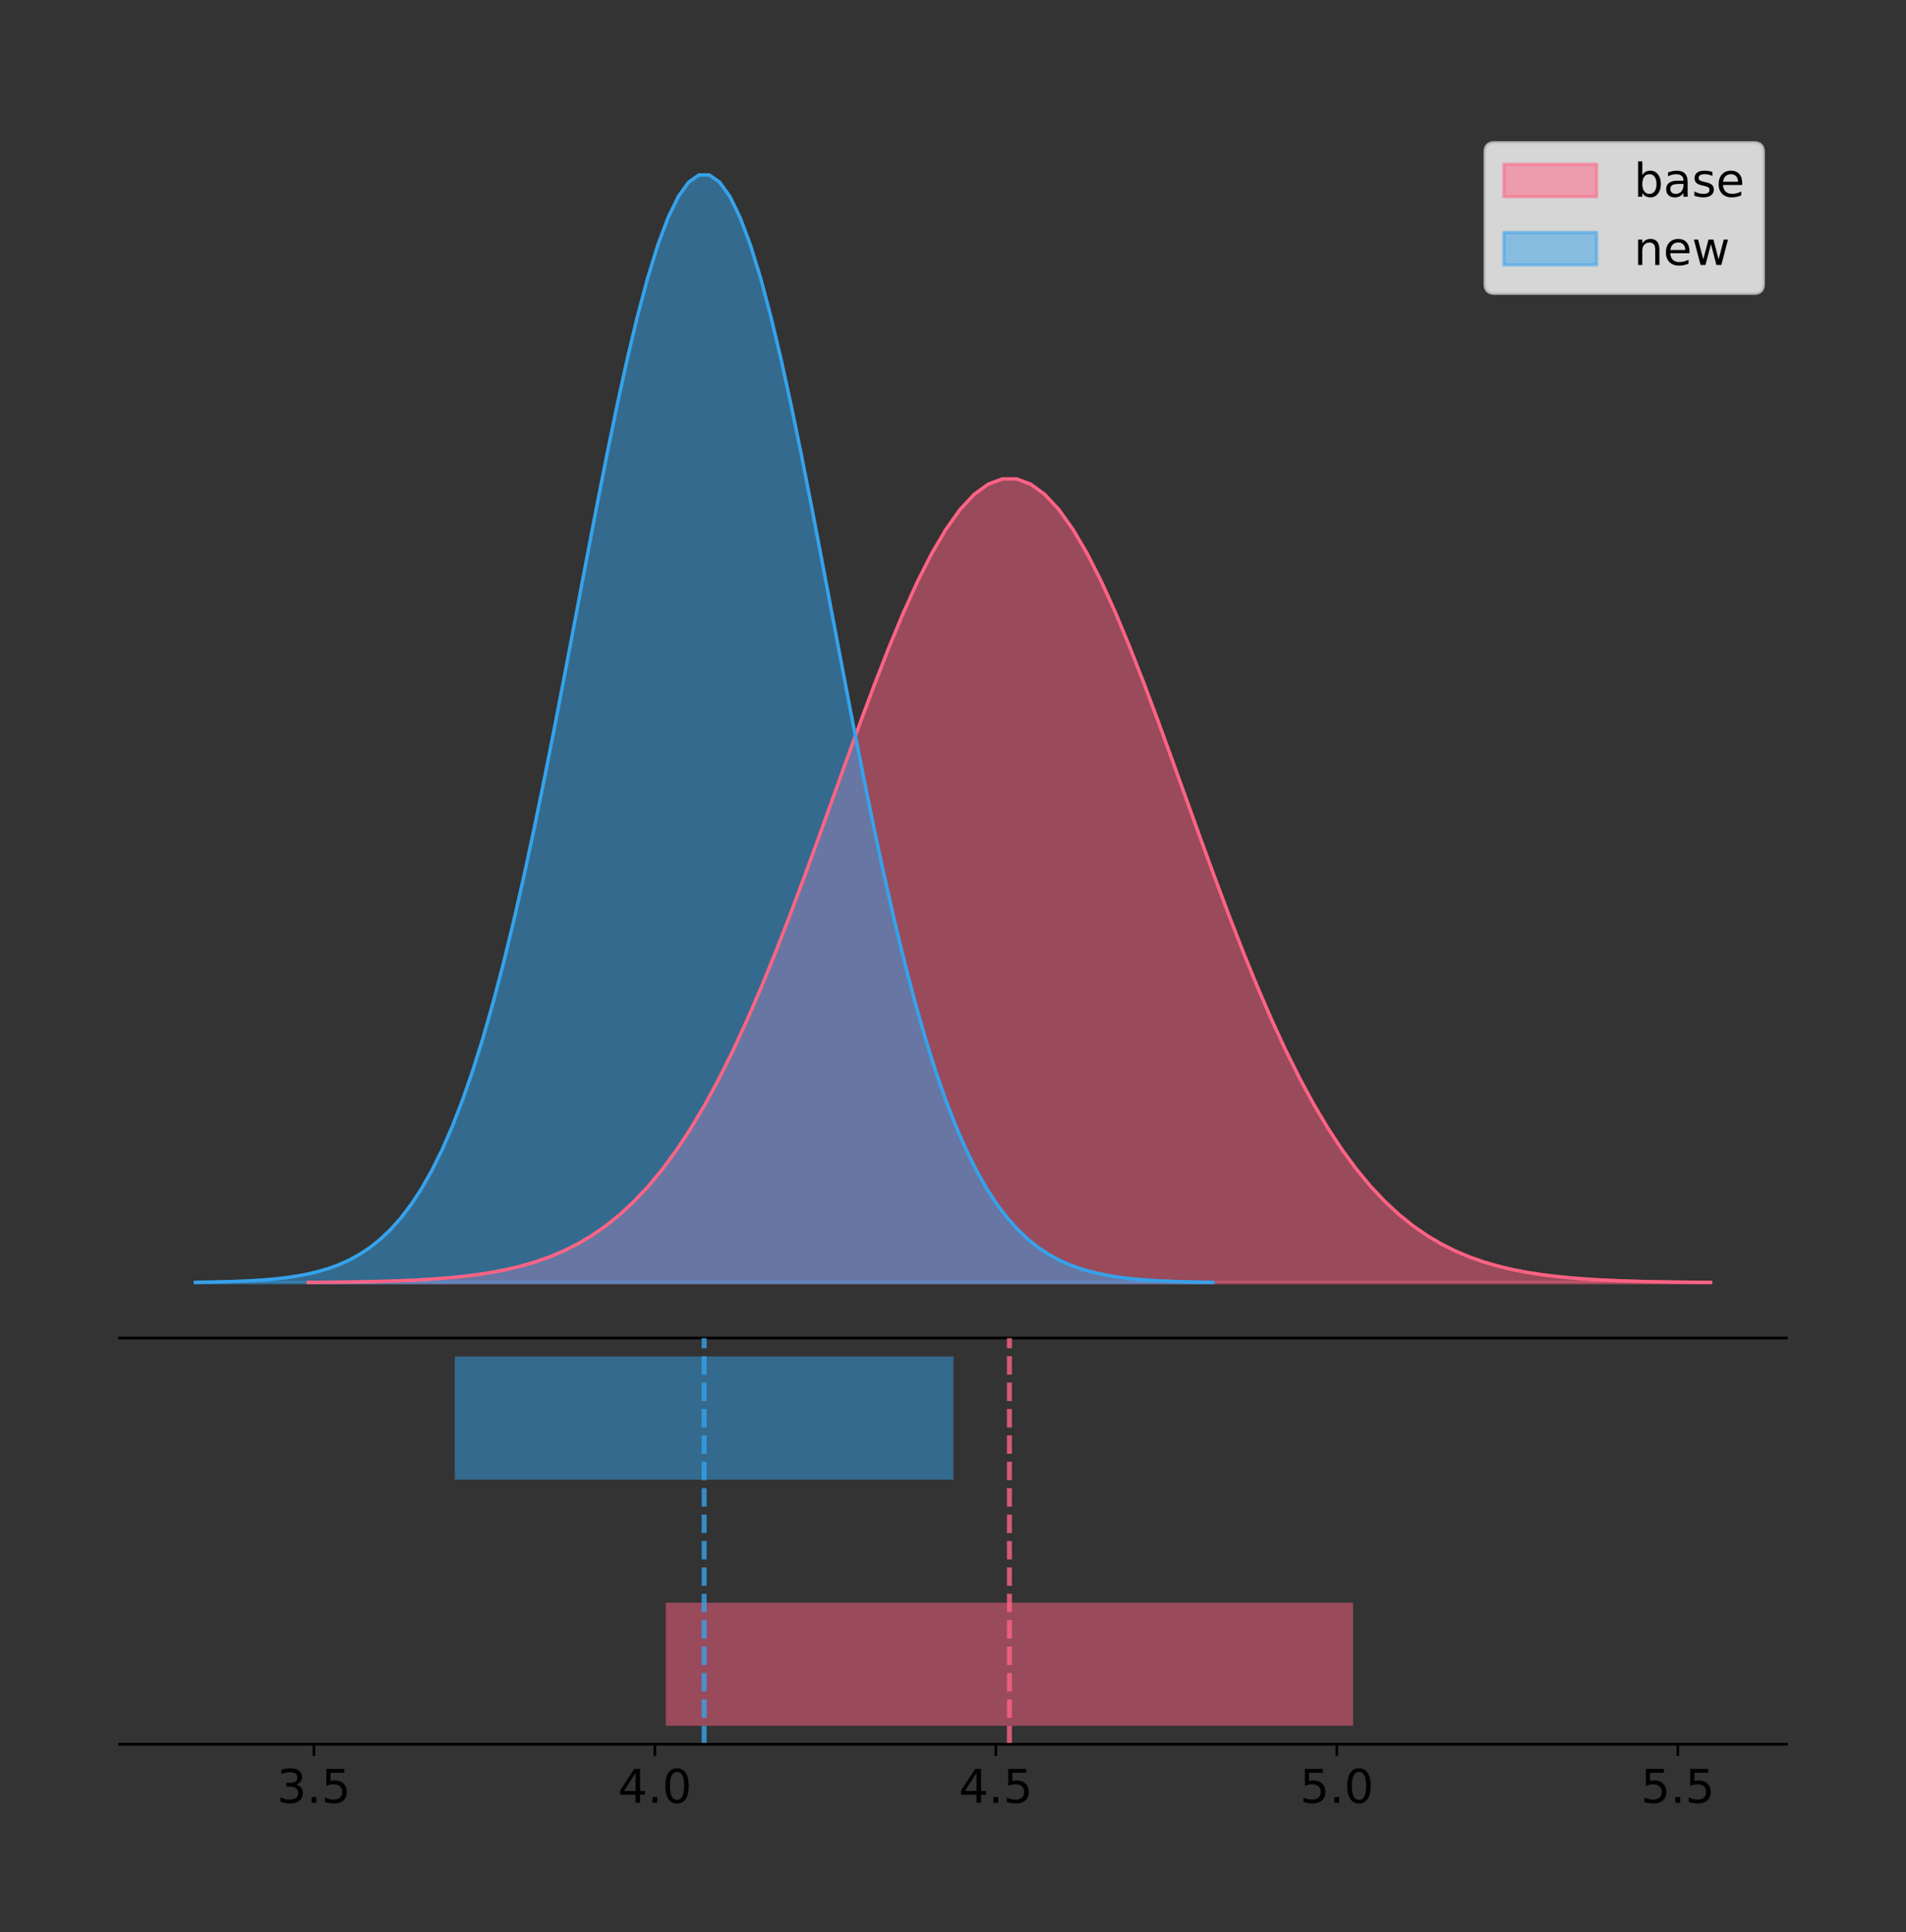 <?xml version="1.0" encoding="utf-8" standalone="no"?>
<!DOCTYPE svg PUBLIC "-//W3C//DTD SVG 1.1//EN"
  "http://www.w3.org/Graphics/SVG/1.1/DTD/svg11.dtd">
<!-- Created with matplotlib (https://matplotlib.org/) -->
<svg height="581.789pt" version="1.1" viewBox="0 0 574.2 581.789" width="574.2pt" xmlns="http://www.w3.org/2000/svg" xmlns:xlink="http://www.w3.org/1999/xlink">
 <rect x="0" y="0" width="574.2" height="581.789" fill="#333333" stroke="none"/>
 <defs>
  <style type="text/css">
*{stroke-linecap:butt;stroke-linejoin:round;}
  </style>
 </defs>
 <g id="figure_1">
  <g id="patch_1">
   <path d="M 0 581.789 
L 574.2 581.789 
L 574.2 0 
L 0 0 
z
" style="fill:none;"/>
  </g>
  <g id="axes_1">
   <g id="patch_2">
    <path d="M 36 402.93 
L 538.2 402.93 
L 538.2 36 
L 36 36 
z
" style="fill:none;"/>
   </g>
   <g id="PolyCollection_1">
    <defs>
     <path d="M 92.826 -195.538 
L 92.826 -195.619 
L 97.094 -195.65 
L 101.362 -195.691 
L 105.631 -195.746 
L 109.899 -195.819 
L 114.167 -195.915 
L 118.435 -196.04 
L 122.703 -196.203 
L 126.971 -196.413 
L 131.239 -196.682 
L 135.508 -197.023 
L 139.776 -197.454 
L 144.044 -197.994 
L 148.312 -198.665 
L 152.58 -199.494 
L 156.848 -200.51 
L 161.117 -201.746 
L 165.385 -203.238 
L 169.653 -205.028 
L 173.921 -207.157 
L 178.189 -209.672 
L 182.457 -212.618 
L 186.725 -216.045 
L 190.994 -219.999 
L 195.262 -224.525 
L 199.53 -229.665 
L 203.798 -235.456 
L 208.066 -241.925 
L 212.334 -249.091 
L 216.602 -256.962 
L 220.871 -265.531 
L 225.139 -274.777 
L 229.407 -284.66 
L 233.675 -295.123 
L 237.943 -306.091 
L 242.211 -317.467 
L 246.479 -329.139 
L 250.748 -340.976 
L 255.016 -352.831 
L 259.284 -364.545 
L 263.552 -375.949 
L 267.82 -386.869 
L 272.088 -397.13 
L 276.356 -406.559 
L 280.625 -414.991 
L 284.893 -422.274 
L 289.161 -428.274 
L 293.429 -432.878 
L 297.697 -435.998 
L 301.965 -437.574 
L 306.234 -437.574 
L 310.502 -435.998 
L 314.77 -432.878 
L 319.038 -428.274 
L 323.306 -422.274 
L 327.574 -414.991 
L 331.842 -406.559 
L 336.111 -397.13 
L 340.379 -386.869 
L 344.647 -375.949 
L 348.915 -364.545 
L 353.183 -352.831 
L 357.451 -340.976 
L 361.719 -329.139 
L 365.988 -317.467 
L 370.256 -306.091 
L 374.524 -295.123 
L 378.792 -284.66 
L 383.06 -274.777 
L 387.328 -265.531 
L 391.596 -256.962 
L 395.865 -249.091 
L 400.133 -241.925 
L 404.401 -235.456 
L 408.669 -229.665 
L 412.937 -224.525 
L 417.205 -219.999 
L 421.473 -216.045 
L 425.742 -212.618 
L 430.01 -209.672 
L 434.278 -207.157 
L 438.546 -205.028 
L 442.814 -203.238 
L 447.082 -201.746 
L 451.351 -200.51 
L 455.619 -199.494 
L 459.887 -198.665 
L 464.155 -197.994 
L 468.423 -197.454 
L 472.691 -197.023 
L 476.959 -196.682 
L 481.228 -196.413 
L 485.496 -196.203 
L 489.764 -196.04 
L 494.032 -195.915 
L 498.3 -195.819 
L 502.568 -195.746 
L 506.836 -195.691 
L 511.105 -195.65 
L 515.373 -195.619 
L 515.373 -195.538 
L 515.373 -195.538 
L 511.105 -195.538 
L 506.836 -195.538 
L 502.568 -195.538 
L 498.3 -195.538 
L 494.032 -195.538 
L 489.764 -195.538 
L 485.496 -195.538 
L 481.228 -195.538 
L 476.959 -195.538 
L 472.691 -195.538 
L 468.423 -195.538 
L 464.155 -195.538 
L 459.887 -195.538 
L 455.619 -195.538 
L 451.351 -195.538 
L 447.082 -195.538 
L 442.814 -195.538 
L 438.546 -195.538 
L 434.278 -195.538 
L 430.01 -195.538 
L 425.742 -195.538 
L 421.473 -195.538 
L 417.205 -195.538 
L 412.937 -195.538 
L 408.669 -195.538 
L 404.401 -195.538 
L 400.133 -195.538 
L 395.865 -195.538 
L 391.596 -195.538 
L 387.328 -195.538 
L 383.06 -195.538 
L 378.792 -195.538 
L 374.524 -195.538 
L 370.256 -195.538 
L 365.988 -195.538 
L 361.719 -195.538 
L 357.451 -195.538 
L 353.183 -195.538 
L 348.915 -195.538 
L 344.647 -195.538 
L 340.379 -195.538 
L 336.111 -195.538 
L 331.842 -195.538 
L 327.574 -195.538 
L 323.306 -195.538 
L 319.038 -195.538 
L 314.77 -195.538 
L 310.502 -195.538 
L 306.234 -195.538 
L 301.965 -195.538 
L 297.697 -195.538 
L 293.429 -195.538 
L 289.161 -195.538 
L 284.893 -195.538 
L 280.625 -195.538 
L 276.356 -195.538 
L 272.088 -195.538 
L 267.82 -195.538 
L 263.552 -195.538 
L 259.284 -195.538 
L 255.016 -195.538 
L 250.748 -195.538 
L 246.479 -195.538 
L 242.211 -195.538 
L 237.943 -195.538 
L 233.675 -195.538 
L 229.407 -195.538 
L 225.139 -195.538 
L 220.871 -195.538 
L 216.602 -195.538 
L 212.334 -195.538 
L 208.066 -195.538 
L 203.798 -195.538 
L 199.53 -195.538 
L 195.262 -195.538 
L 190.994 -195.538 
L 186.725 -195.538 
L 182.457 -195.538 
L 178.189 -195.538 
L 173.921 -195.538 
L 169.653 -195.538 
L 165.385 -195.538 
L 161.117 -195.538 
L 156.848 -195.538 
L 152.58 -195.538 
L 148.312 -195.538 
L 144.044 -195.538 
L 139.776 -195.538 
L 135.508 -195.538 
L 131.239 -195.538 
L 126.971 -195.538 
L 122.703 -195.538 
L 118.435 -195.538 
L 114.167 -195.538 
L 109.899 -195.538 
L 105.631 -195.538 
L 101.362 -195.538 
L 97.094 -195.538 
L 92.826 -195.538 
z
" id="mdc55119aff" style="stroke:#ff6384;stroke-opacity:0.5;"/>
    </defs>
    <g clip-path="url(#pd2adf4ccaa)">
     <use style="fill:#ff6384;fill-opacity:0.5;stroke:#ff6384;stroke-opacity:0.5;" x="0" xlink:href="#mdc55119aff" y="581.789"/>
    </g>
   </g>
   <g id="PolyCollection_2">
    <defs>
     <path d="M 58.827 -195.538 
L 58.827 -195.65 
L 61.924 -195.692 
L 65.021 -195.749 
L 68.118 -195.825 
L 71.215 -195.925 
L 74.312 -196.058 
L 77.409 -196.23 
L 80.506 -196.455 
L 83.603 -196.744 
L 86.699 -197.115 
L 89.796 -197.585 
L 92.893 -198.179 
L 95.99 -198.923 
L 99.087 -199.848 
L 102.184 -200.99 
L 105.281 -202.39 
L 108.378 -204.093 
L 111.475 -206.151 
L 114.572 -208.617 
L 117.669 -211.552 
L 120.765 -215.017 
L 123.862 -219.078 
L 126.959 -223.801 
L 130.056 -229.25 
L 133.153 -235.488 
L 136.25 -242.572 
L 139.347 -250.552 
L 142.444 -259.468 
L 145.541 -269.344 
L 148.638 -280.192 
L 151.735 -292.002 
L 154.831 -304.744 
L 157.928 -318.365 
L 161.025 -332.786 
L 164.122 -347.901 
L 167.219 -363.58 
L 170.316 -379.667 
L 173.413 -395.98 
L 176.51 -412.318 
L 179.607 -428.462 
L 182.704 -444.18 
L 185.8 -459.23 
L 188.897 -473.372 
L 191.994 -486.366 
L 195.091 -497.987 
L 198.188 -508.025 
L 201.285 -516.294 
L 204.382 -522.64 
L 207.479 -526.94 
L 210.576 -529.111 
L 213.673 -529.111 
L 216.77 -526.94 
L 219.866 -522.64 
L 222.963 -516.294 
L 226.06 -508.025 
L 229.157 -497.987 
L 232.254 -486.366 
L 235.351 -473.372 
L 238.448 -459.23 
L 241.545 -444.18 
L 244.642 -428.462 
L 247.739 -412.318 
L 250.836 -395.98 
L 253.932 -379.667 
L 257.029 -363.58 
L 260.126 -347.901 
L 263.223 -332.786 
L 266.32 -318.365 
L 269.417 -304.744 
L 272.514 -292.002 
L 275.611 -280.192 
L 278.708 -269.344 
L 281.805 -259.468 
L 284.902 -250.552 
L 287.998 -242.572 
L 291.095 -235.488 
L 294.192 -229.25 
L 297.289 -223.801 
L 300.386 -219.078 
L 303.483 -215.017 
L 306.58 -211.552 
L 309.677 -208.617 
L 312.774 -206.151 
L 315.871 -204.093 
L 318.968 -202.39 
L 322.064 -200.99 
L 325.161 -199.848 
L 328.258 -198.923 
L 331.355 -198.179 
L 334.452 -197.585 
L 337.549 -197.115 
L 340.646 -196.744 
L 343.743 -196.455 
L 346.84 -196.23 
L 349.937 -196.058 
L 353.034 -195.925 
L 356.13 -195.825 
L 359.227 -195.749 
L 362.324 -195.692 
L 365.421 -195.65 
L 365.421 -195.538 
L 365.421 -195.538 
L 362.324 -195.538 
L 359.227 -195.538 
L 356.13 -195.538 
L 353.034 -195.538 
L 349.937 -195.538 
L 346.84 -195.538 
L 343.743 -195.538 
L 340.646 -195.538 
L 337.549 -195.538 
L 334.452 -195.538 
L 331.355 -195.538 
L 328.258 -195.538 
L 325.161 -195.538 
L 322.064 -195.538 
L 318.968 -195.538 
L 315.871 -195.538 
L 312.774 -195.538 
L 309.677 -195.538 
L 306.58 -195.538 
L 303.483 -195.538 
L 300.386 -195.538 
L 297.289 -195.538 
L 294.192 -195.538 
L 291.095 -195.538 
L 287.998 -195.538 
L 284.902 -195.538 
L 281.805 -195.538 
L 278.708 -195.538 
L 275.611 -195.538 
L 272.514 -195.538 
L 269.417 -195.538 
L 266.32 -195.538 
L 263.223 -195.538 
L 260.126 -195.538 
L 257.029 -195.538 
L 253.932 -195.538 
L 250.836 -195.538 
L 247.739 -195.538 
L 244.642 -195.538 
L 241.545 -195.538 
L 238.448 -195.538 
L 235.351 -195.538 
L 232.254 -195.538 
L 229.157 -195.538 
L 226.06 -195.538 
L 222.963 -195.538 
L 219.866 -195.538 
L 216.77 -195.538 
L 213.673 -195.538 
L 210.576 -195.538 
L 207.479 -195.538 
L 204.382 -195.538 
L 201.285 -195.538 
L 198.188 -195.538 
L 195.091 -195.538 
L 191.994 -195.538 
L 188.897 -195.538 
L 185.8 -195.538 
L 182.704 -195.538 
L 179.607 -195.538 
L 176.51 -195.538 
L 173.413 -195.538 
L 170.316 -195.538 
L 167.219 -195.538 
L 164.122 -195.538 
L 161.025 -195.538 
L 157.928 -195.538 
L 154.831 -195.538 
L 151.735 -195.538 
L 148.638 -195.538 
L 145.541 -195.538 
L 142.444 -195.538 
L 139.347 -195.538 
L 136.25 -195.538 
L 133.153 -195.538 
L 130.056 -195.538 
L 126.959 -195.538 
L 123.862 -195.538 
L 120.765 -195.538 
L 117.669 -195.538 
L 114.572 -195.538 
L 111.475 -195.538 
L 108.378 -195.538 
L 105.281 -195.538 
L 102.184 -195.538 
L 99.087 -195.538 
L 95.99 -195.538 
L 92.893 -195.538 
L 89.796 -195.538 
L 86.699 -195.538 
L 83.603 -195.538 
L 80.506 -195.538 
L 77.409 -195.538 
L 74.312 -195.538 
L 71.215 -195.538 
L 68.118 -195.538 
L 65.021 -195.538 
L 61.924 -195.538 
L 58.827 -195.538 
z
" id="m36fbaac1a8" style="stroke:#36a2eb;stroke-opacity:0.5;"/>
    </defs>
    <g clip-path="url(#pd2adf4ccaa)">
     <use style="fill:#36a2eb;fill-opacity:0.5;stroke:#36a2eb;stroke-opacity:0.5;" x="0" xlink:href="#m36fbaac1a8" y="581.789"/>
    </g>
   </g>
   <g id="line2d_1">
    <path clip-path="url(#pd2adf4ccaa)" d="M 92.826 386.17 
L 97.094 386.139 
L 101.362 386.098 
L 105.631 386.043 
L 109.899 385.97 
L 114.167 385.874 
L 118.435 385.749 
L 122.703 385.586 
L 126.971 385.376 
L 131.239 385.107 
L 135.508 384.766 
L 139.776 384.335 
L 144.044 383.795 
L 148.312 383.124 
L 152.58 382.295 
L 156.848 381.28 
L 161.117 380.044 
L 165.385 378.551 
L 169.653 376.761 
L 173.921 374.632 
L 178.189 372.118 
L 182.457 369.171 
L 186.725 365.744 
L 190.994 361.791 
L 195.262 357.264 
L 199.53 352.124 
L 203.798 346.334 
L 208.066 339.865 
L 212.334 332.699 
L 216.602 324.828 
L 220.871 316.258 
L 225.139 307.013 
L 229.407 297.13 
L 233.675 286.666 
L 237.943 275.699 
L 242.211 264.322 
L 246.479 252.65 
L 250.748 240.813 
L 255.016 228.959 
L 259.284 217.245 
L 263.552 205.84 
L 267.82 194.92 
L 272.088 184.659 
L 276.356 175.231 
L 280.625 166.799 
L 284.893 159.515 
L 289.161 153.515 
L 293.429 148.911 
L 297.697 145.791 
L 301.965 144.216 
L 306.234 144.216 
L 310.502 145.791 
L 314.77 148.911 
L 319.038 153.515 
L 323.306 159.515 
L 327.574 166.799 
L 331.842 175.231 
L 336.111 184.659 
L 340.379 194.92 
L 344.647 205.84 
L 348.915 217.245 
L 353.183 228.959 
L 357.451 240.813 
L 361.719 252.65 
L 365.988 264.322 
L 370.256 275.699 
L 374.524 286.666 
L 378.792 297.13 
L 383.06 307.013 
L 387.328 316.258 
L 391.596 324.828 
L 395.865 332.699 
L 400.133 339.865 
L 404.401 346.334 
L 408.669 352.124 
L 412.937 357.264 
L 417.205 361.791 
L 421.473 365.744 
L 425.742 369.171 
L 430.01 372.118 
L 434.278 374.632 
L 438.546 376.761 
L 442.814 378.551 
L 447.082 380.044 
L 451.351 381.28 
L 455.619 382.295 
L 459.887 383.124 
L 464.155 383.795 
L 468.423 384.335 
L 472.691 384.766 
L 476.959 385.107 
L 481.228 385.376 
L 485.496 385.586 
L 489.764 385.749 
L 494.032 385.874 
L 498.3 385.97 
L 502.568 386.043 
L 506.836 386.098 
L 511.105 386.139 
L 515.373 386.17 
" style="fill:none;stroke:#ff6384;stroke-linecap:square;"/>
   </g>
   <g id="line2d_2">
    <path clip-path="url(#pd2adf4ccaa)" d="M 58.827 386.139 
L 61.924 386.097 
L 65.021 386.04 
L 68.118 385.965 
L 71.215 385.864 
L 74.312 385.732 
L 77.409 385.559 
L 80.506 385.334 
L 83.603 385.045 
L 86.699 384.675 
L 89.796 384.204 
L 92.893 383.61 
L 95.99 382.867 
L 99.087 381.941 
L 102.184 380.799 
L 105.281 379.399 
L 108.378 377.696 
L 111.475 375.639 
L 114.572 373.172 
L 117.669 370.238 
L 120.765 366.772 
L 123.862 362.711 
L 126.959 357.989 
L 130.056 352.539 
L 133.153 346.301 
L 136.25 339.217 
L 139.347 331.237 
L 142.444 322.322 
L 145.541 312.445 
L 148.638 301.597 
L 151.735 289.787 
L 154.831 277.045 
L 157.928 263.424 
L 161.025 249.004 
L 164.122 233.888 
L 167.219 218.209 
L 170.316 202.123 
L 173.413 185.809 
L 176.51 169.471 
L 179.607 153.327 
L 182.704 137.61 
L 185.8 122.559 
L 188.897 108.418 
L 191.994 95.423 
L 195.091 83.803 
L 198.188 73.765 
L 201.285 65.495 
L 204.382 59.15 
L 207.479 54.85 
L 210.576 52.679 
L 213.673 52.679 
L 216.77 54.85 
L 219.866 59.15 
L 222.963 65.495 
L 226.06 73.765 
L 229.157 83.803 
L 232.254 95.423 
L 235.351 108.418 
L 238.448 122.559 
L 241.545 137.61 
L 244.642 153.327 
L 247.739 169.471 
L 250.836 185.809 
L 253.932 202.123 
L 257.029 218.209 
L 260.126 233.888 
L 263.223 249.004 
L 266.32 263.424 
L 269.417 277.045 
L 272.514 289.787 
L 275.611 301.597 
L 278.708 312.445 
L 281.805 322.322 
L 284.902 331.237 
L 287.998 339.217 
L 291.095 346.301 
L 294.192 352.539 
L 297.289 357.989 
L 300.386 362.711 
L 303.483 366.772 
L 306.58 370.238 
L 309.677 373.172 
L 312.774 375.639 
L 315.871 377.696 
L 318.968 379.399 
L 322.064 380.799 
L 325.161 381.941 
L 328.258 382.867 
L 331.355 383.61 
L 334.452 384.204 
L 337.549 384.675 
L 340.646 385.045 
L 343.743 385.334 
L 346.84 385.559 
L 349.937 385.732 
L 353.034 385.864 
L 356.13 385.965 
L 359.227 386.04 
L 362.324 386.097 
L 365.421 386.139 
" style="fill:none;stroke:#36a2eb;stroke-linecap:square;"/>
   </g>
   <g id="patch_3">
    <path d="M 36 402.93 
L 538.2 402.93 
" style="fill:none;stroke:#000000;stroke-linecap:square;stroke-linejoin:miter;stroke-width:0.8;"/>
   </g>
   <g id="legend_1">
    <g id="patch_4">
     <path d="M 450.225 88.299 
L 528.4 88.299 
Q 531.2 88.299 531.2 85.499 
L 531.2 45.8 
Q 531.2 43 528.4 43 
L 450.225 43 
Q 447.425 43 447.425 45.8 
L 447.425 85.499 
Q 447.425 88.299 450.225 88.299 
z
" style="fill:#ffffff;opacity:0.8;stroke:#cccccc;stroke-linejoin:miter;"/>
    </g>
    <g id="patch_5">
     <path d="M 453.025 59.238 
L 481.025 59.238 
L 481.025 49.438 
L 453.025 49.438 
z
" style="fill:#ff6384;opacity:0.5;stroke:#ff6384;stroke-linejoin:miter;"/>
    </g>
    <g id="text_1">
     <!-- base -->
     <defs>
      <path d="M 48.688 27.297 
Q 48.688 37.203 44.609 42.844 
Q 40.531 48.484 33.406 48.484 
Q 26.266 48.484 22.188 42.844 
Q 18.109 37.203 18.109 27.297 
Q 18.109 17.391 22.188 11.75 
Q 26.266 6.109 33.406 6.109 
Q 40.531 6.109 44.609 11.75 
Q 48.688 17.391 48.688 27.297 
z
M 18.109 46.391 
Q 20.953 51.266 25.266 53.625 
Q 29.594 56 35.594 56 
Q 45.562 56 51.781 48.094 
Q 58.016 40.188 58.016 27.297 
Q 58.016 14.406 51.781 6.484 
Q 45.562 -1.422 35.594 -1.422 
Q 29.594 -1.422 25.266 0.953 
Q 20.953 3.328 18.109 8.203 
L 18.109 0 
L 9.078 0 
L 9.078 75.984 
L 18.109 75.984 
z
" id="DejaVuSans-98"/>
      <path d="M 34.281 27.484 
Q 23.391 27.484 19.188 25 
Q 14.984 22.516 14.984 16.5 
Q 14.984 11.719 18.141 8.906 
Q 21.297 6.109 26.703 6.109 
Q 34.188 6.109 38.703 11.406 
Q 43.219 16.703 43.219 25.484 
L 43.219 27.484 
z
M 52.203 31.203 
L 52.203 0 
L 43.219 0 
L 43.219 8.297 
Q 40.141 3.328 35.547 0.953 
Q 30.953 -1.422 24.312 -1.422 
Q 15.922 -1.422 10.953 3.297 
Q 6 8.016 6 15.922 
Q 6 25.141 12.172 29.828 
Q 18.359 34.516 30.609 34.516 
L 43.219 34.516 
L 43.219 35.406 
Q 43.219 41.609 39.141 45 
Q 35.062 48.391 27.688 48.391 
Q 23 48.391 18.547 47.266 
Q 14.109 46.141 10.016 43.891 
L 10.016 52.203 
Q 14.938 54.109 19.578 55.047 
Q 24.219 56 28.609 56 
Q 40.484 56 46.344 49.844 
Q 52.203 43.703 52.203 31.203 
z
" id="DejaVuSans-97"/>
      <path d="M 44.281 53.078 
L 44.281 44.578 
Q 40.484 46.531 36.375 47.5 
Q 32.281 48.484 27.875 48.484 
Q 21.188 48.484 17.844 46.438 
Q 14.5 44.391 14.5 40.281 
Q 14.5 37.156 16.891 35.375 
Q 19.281 33.594 26.516 31.984 
L 29.594 31.297 
Q 39.156 29.25 43.188 25.516 
Q 47.219 21.781 47.219 15.094 
Q 47.219 7.469 41.188 3.016 
Q 35.156 -1.422 24.609 -1.422 
Q 20.219 -1.422 15.453 -0.562 
Q 10.688 0.297 5.422 2 
L 5.422 11.281 
Q 10.406 8.688 15.234 7.391 
Q 20.062 6.109 24.812 6.109 
Q 31.156 6.109 34.562 8.281 
Q 37.984 10.453 37.984 14.406 
Q 37.984 18.062 35.516 20.016 
Q 33.062 21.969 24.703 23.781 
L 21.578 24.516 
Q 13.234 26.266 9.516 29.906 
Q 5.812 33.547 5.812 39.891 
Q 5.812 47.609 11.281 51.797 
Q 16.75 56 26.812 56 
Q 31.781 56 36.172 55.266 
Q 40.578 54.547 44.281 53.078 
z
" id="DejaVuSans-115"/>
      <path d="M 56.203 29.594 
L 56.203 25.203 
L 14.891 25.203 
Q 15.484 15.922 20.484 11.062 
Q 25.484 6.203 34.422 6.203 
Q 39.594 6.203 44.453 7.469 
Q 49.312 8.734 54.109 11.281 
L 54.109 2.781 
Q 49.266 0.734 44.188 -0.344 
Q 39.109 -1.422 33.891 -1.422 
Q 20.797 -1.422 13.156 6.188 
Q 5.516 13.812 5.516 26.812 
Q 5.516 40.234 12.766 48.109 
Q 20.016 56 32.328 56 
Q 43.359 56 49.781 48.891 
Q 56.203 41.797 56.203 29.594 
z
M 47.219 32.234 
Q 47.125 39.594 43.094 43.984 
Q 39.062 48.391 32.422 48.391 
Q 24.906 48.391 20.391 44.141 
Q 15.875 39.891 15.188 32.172 
z
" id="DejaVuSans-101"/>
     </defs>
     <g transform="translate(492.225 59.238)scale(0.14 -0.14)">
      <use xlink:href="#DejaVuSans-98"/>
      <use x="63.477" xlink:href="#DejaVuSans-97"/>
      <use x="124.756" xlink:href="#DejaVuSans-115"/>
      <use x="176.855" xlink:href="#DejaVuSans-101"/>
     </g>
    </g>
    <g id="patch_6">
     <path d="M 453.025 79.787 
L 481.025 79.787 
L 481.025 69.987 
L 453.025 69.987 
z
" style="fill:#36a2eb;opacity:0.5;stroke:#36a2eb;stroke-linejoin:miter;"/>
    </g>
    <g id="text_2">
     <!-- new -->
     <defs>
      <path d="M 54.891 33.016 
L 54.891 0 
L 45.906 0 
L 45.906 32.719 
Q 45.906 40.484 42.875 44.328 
Q 39.844 48.188 33.797 48.188 
Q 26.516 48.188 22.312 43.547 
Q 18.109 38.922 18.109 30.906 
L 18.109 0 
L 9.078 0 
L 9.078 54.688 
L 18.109 54.688 
L 18.109 46.188 
Q 21.344 51.125 25.703 53.562 
Q 30.078 56 35.797 56 
Q 45.219 56 50.047 50.172 
Q 54.891 44.344 54.891 33.016 
z
" id="DejaVuSans-110"/>
      <path d="M 4.203 54.688 
L 13.188 54.688 
L 24.422 12.016 
L 35.594 54.688 
L 46.188 54.688 
L 57.422 12.016 
L 68.609 54.688 
L 77.594 54.688 
L 63.281 0 
L 52.688 0 
L 40.922 44.828 
L 29.109 0 
L 18.5 0 
z
" id="DejaVuSans-119"/>
     </defs>
     <g transform="translate(492.225 79.787)scale(0.14 -0.14)">
      <use xlink:href="#DejaVuSans-110"/>
      <use x="63.379" xlink:href="#DejaVuSans-101"/>
      <use x="124.902" xlink:href="#DejaVuSans-119"/>
     </g>
    </g>
   </g>
  </g>
  <g id="axes_2">
   <g id="patch_7">
    <path d="M 36 525.24 
L 538.2 525.24 
L 538.2 402.93 
L 36 402.93 
z
" style="fill:none;"/>
   </g>
   <g id="patch_8">
    <path clip-path="url(#p531f2a0961)" d="M 200.576 519.68 
L 407.623 519.68 
L 407.623 482.617 
L 200.576 482.617 
z
" style="fill:#ff6384;opacity:0.5;"/>
   </g>
   <g id="patch_9">
    <path clip-path="url(#p531f2a0961)" d="M 137.009 445.553 
L 287.24 445.553 
L 287.24 408.49 
L 137.009 408.49 
z
" style="fill:#36a2eb;opacity:0.5;"/>
   </g>
   <g id="matplotlib.axis_1">
    <g id="xtick_1">
     <g id="line2d_3">
      <defs>
       <path d="M 0 0 
L 0 3.5 
" id="mc09f5d612f" style="stroke:#000000;stroke-width:0.8;"/>
      </defs>
      <g>
       <use style="stroke:#000000;stroke-width:0.8;" x="94.572" xlink:href="#mc09f5d612f" y="525.24"/>
      </g>
     </g>
     <g id="text_3">
      <!-- 3.5 -->
      <defs>
       <path d="M 40.578 39.312 
Q 47.656 37.797 51.625 33 
Q 55.609 28.219 55.609 21.188 
Q 55.609 10.406 48.188 4.484 
Q 40.766 -1.422 27.094 -1.422 
Q 22.516 -1.422 17.656 -0.516 
Q 12.797 0.391 7.625 2.203 
L 7.625 11.719 
Q 11.719 9.328 16.594 8.109 
Q 21.484 6.891 26.812 6.891 
Q 36.078 6.891 40.938 10.547 
Q 45.797 14.203 45.797 21.188 
Q 45.797 27.641 41.281 31.266 
Q 36.766 34.906 28.719 34.906 
L 20.219 34.906 
L 20.219 43.016 
L 29.109 43.016 
Q 36.375 43.016 40.234 45.922 
Q 44.094 48.828 44.094 54.297 
Q 44.094 59.906 40.109 62.906 
Q 36.141 65.922 28.719 65.922 
Q 24.656 65.922 20.016 65.031 
Q 15.375 64.156 9.812 62.312 
L 9.812 71.094 
Q 15.438 72.656 20.344 73.438 
Q 25.25 74.219 29.594 74.219 
Q 40.828 74.219 47.359 69.109 
Q 53.906 64.016 53.906 55.328 
Q 53.906 49.266 50.438 45.094 
Q 46.969 40.922 40.578 39.312 
z
" id="DejaVuSans-51"/>
       <path d="M 10.688 12.406 
L 21 12.406 
L 21 0 
L 10.688 0 
z
" id="DejaVuSans-46"/>
       <path d="M 10.797 72.906 
L 49.516 72.906 
L 49.516 64.594 
L 19.828 64.594 
L 19.828 46.734 
Q 21.969 47.469 24.109 47.828 
Q 26.266 48.188 28.422 48.188 
Q 40.625 48.188 47.75 41.5 
Q 54.891 34.812 54.891 23.391 
Q 54.891 11.625 47.562 5.094 
Q 40.234 -1.422 26.906 -1.422 
Q 22.312 -1.422 17.547 -0.641 
Q 12.797 0.141 7.719 1.703 
L 7.719 11.625 
Q 12.109 9.234 16.797 8.062 
Q 21.484 6.891 26.703 6.891 
Q 35.156 6.891 40.078 11.328 
Q 45.016 15.766 45.016 23.391 
Q 45.016 31 40.078 35.438 
Q 35.156 39.891 26.703 39.891 
Q 22.75 39.891 18.812 39.016 
Q 14.891 38.141 10.797 36.281 
z
" id="DejaVuSans-53"/>
      </defs>
      <g transform="translate(83.44 542.878)scale(0.14 -0.14)">
       <use xlink:href="#DejaVuSans-51"/>
       <use x="63.623" xlink:href="#DejaVuSans-46"/>
       <use x="95.41" xlink:href="#DejaVuSans-53"/>
      </g>
     </g>
    </g>
    <g id="xtick_2">
     <g id="line2d_4">
      <g>
       <use style="stroke:#000000;stroke-width:0.8;" x="197.291" xlink:href="#mc09f5d612f" y="525.24"/>
      </g>
     </g>
     <g id="text_4">
      <!-- 4.0 -->
      <defs>
       <path d="M 37.797 64.312 
L 12.891 25.391 
L 37.797 25.391 
z
M 35.203 72.906 
L 47.609 72.906 
L 47.609 25.391 
L 58.016 25.391 
L 58.016 17.188 
L 47.609 17.188 
L 47.609 0 
L 37.797 0 
L 37.797 17.188 
L 4.891 17.188 
L 4.891 26.703 
z
" id="DejaVuSans-52"/>
       <path d="M 31.781 66.406 
Q 24.172 66.406 20.328 58.906 
Q 16.5 51.422 16.5 36.375 
Q 16.5 21.391 20.328 13.891 
Q 24.172 6.391 31.781 6.391 
Q 39.453 6.391 43.281 13.891 
Q 47.125 21.391 47.125 36.375 
Q 47.125 51.422 43.281 58.906 
Q 39.453 66.406 31.781 66.406 
z
M 31.781 74.219 
Q 44.047 74.219 50.516 64.516 
Q 56.984 54.828 56.984 36.375 
Q 56.984 17.969 50.516 8.266 
Q 44.047 -1.422 31.781 -1.422 
Q 19.531 -1.422 13.062 8.266 
Q 6.594 17.969 6.594 36.375 
Q 6.594 54.828 13.062 64.516 
Q 19.531 74.219 31.781 74.219 
z
" id="DejaVuSans-48"/>
      </defs>
      <g transform="translate(186.159 542.878)scale(0.14 -0.14)">
       <use xlink:href="#DejaVuSans-52"/>
       <use x="63.623" xlink:href="#DejaVuSans-46"/>
       <use x="95.41" xlink:href="#DejaVuSans-48"/>
      </g>
     </g>
    </g>
    <g id="xtick_3">
     <g id="line2d_5">
      <g>
       <use style="stroke:#000000;stroke-width:0.8;" x="300.011" xlink:href="#mc09f5d612f" y="525.24"/>
      </g>
     </g>
     <g id="text_5">
      <!-- 4.5 -->
      <g transform="translate(288.879 542.878)scale(0.14 -0.14)">
       <use xlink:href="#DejaVuSans-52"/>
       <use x="63.623" xlink:href="#DejaVuSans-46"/>
       <use x="95.41" xlink:href="#DejaVuSans-53"/>
      </g>
     </g>
    </g>
    <g id="xtick_4">
     <g id="line2d_6">
      <g>
       <use style="stroke:#000000;stroke-width:0.8;" x="402.731" xlink:href="#mc09f5d612f" y="525.24"/>
      </g>
     </g>
     <g id="text_6">
      <!-- 5.0 -->
      <g transform="translate(391.599 542.878)scale(0.14 -0.14)">
       <use xlink:href="#DejaVuSans-53"/>
       <use x="63.623" xlink:href="#DejaVuSans-46"/>
       <use x="95.41" xlink:href="#DejaVuSans-48"/>
      </g>
     </g>
    </g>
    <g id="xtick_5">
     <g id="line2d_7">
      <g>
       <use style="stroke:#000000;stroke-width:0.8;" x="505.451" xlink:href="#mc09f5d612f" y="525.24"/>
      </g>
     </g>
     <g id="text_7">
      <!-- 5.5 -->
      <g transform="translate(494.318 542.878)scale(0.14 -0.14)">
       <use xlink:href="#DejaVuSans-53"/>
       <use x="63.623" xlink:href="#DejaVuSans-46"/>
       <use x="95.41" xlink:href="#DejaVuSans-53"/>
      </g>
     </g>
    </g>
   </g>
   <g id="line2d_8">
    <path clip-path="url(#p531f2a0961)" d="M 304.099 525.24 
L 304.099 402.93 
" style="fill:none;stroke:#ff6384;stroke-dasharray:5.55,2.4;stroke-dashoffset:0;stroke-opacity:0.8;stroke-width:1.5;"/>
   </g>
   <g id="line2d_9">
    <path clip-path="url(#p531f2a0961)" d="M 212.124 525.24 
L 212.124 402.93 
" style="fill:none;stroke:#36a2eb;stroke-dasharray:5.55,2.4;stroke-dashoffset:0;stroke-opacity:0.8;stroke-width:1.5;"/>
   </g>
   <g id="patch_10">
    <path d="M 36 525.24 
L 538.2 525.24 
" style="fill:none;stroke:#000000;stroke-linecap:square;stroke-linejoin:miter;stroke-width:0.8;"/>
   </g>
  </g>
 </g>
 <defs>
  <clipPath id="pd2adf4ccaa">
   <rect height="366.93" width="502.2" x="36" y="36"/>
  </clipPath>
  <clipPath id="p531f2a0961">
   <rect height="122.31" width="502.2" x="36" y="402.93"/>
  </clipPath>
 </defs>
</svg>
